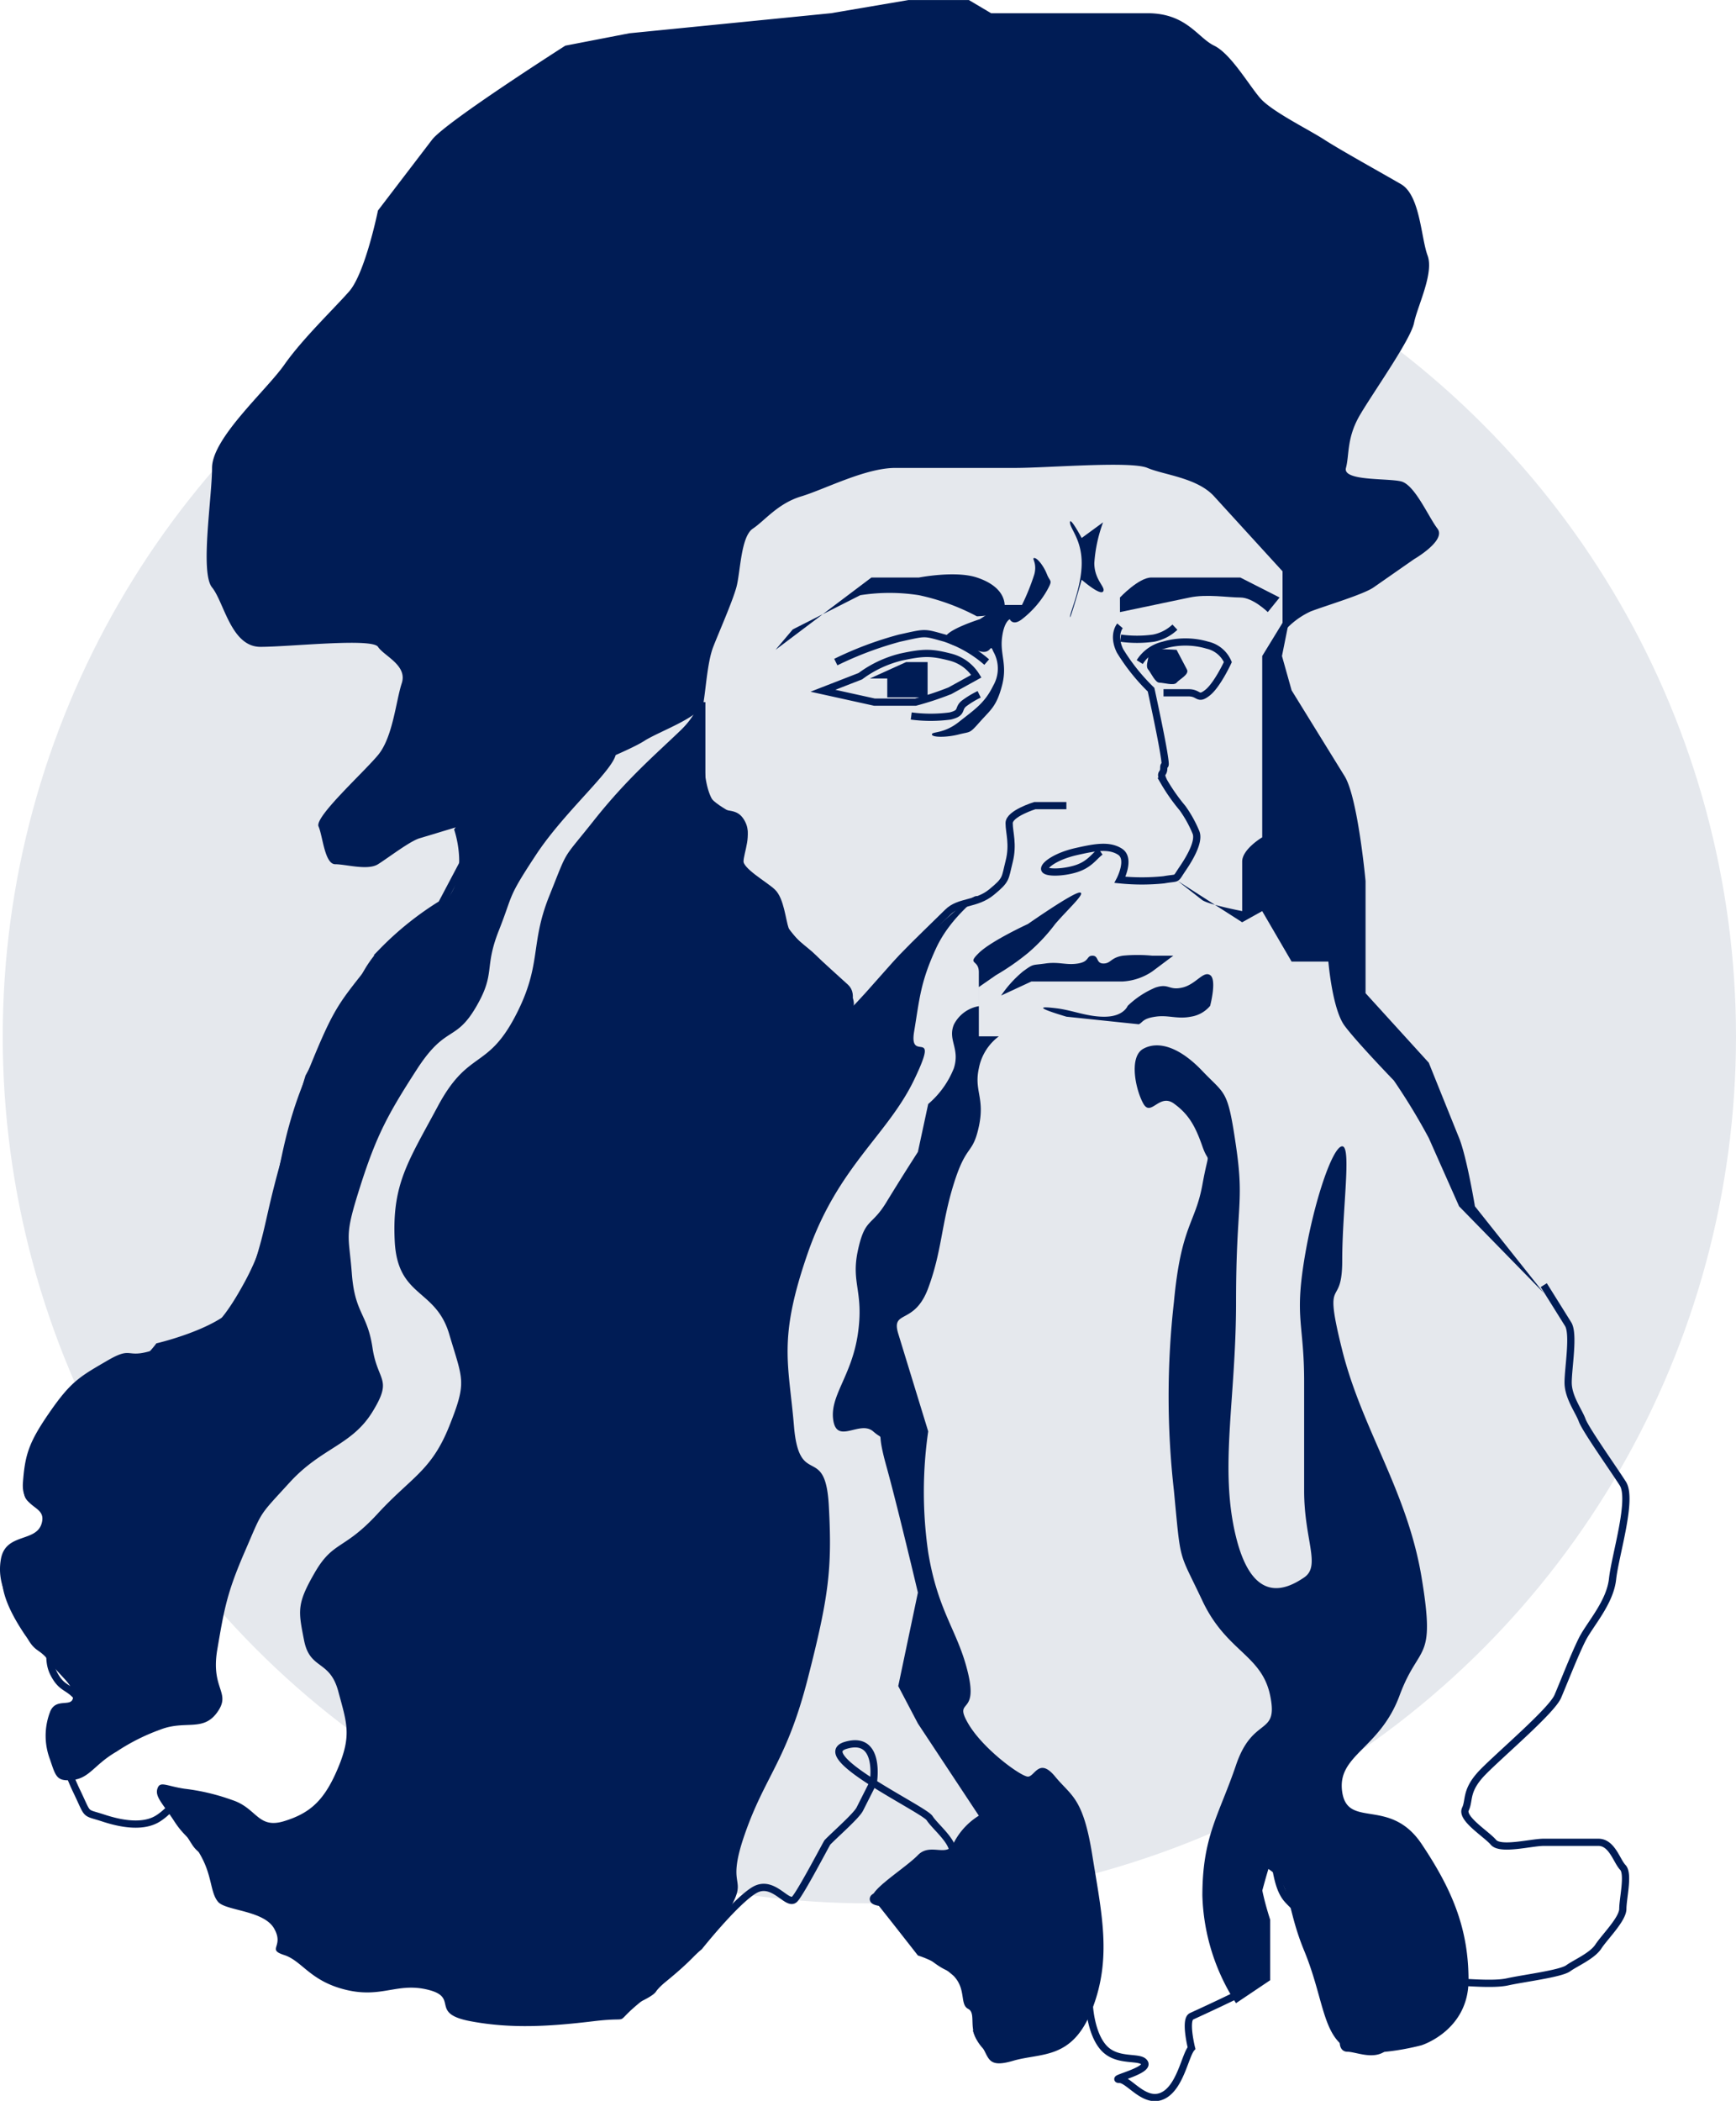 <svg xmlns="http://www.w3.org/2000/svg" width="240.379" height="290.841" viewBox="0 0 240.379 290.841">
  <g id="Group_367" data-name="Group 367" transform="translate(-1545.621 -287.503)">
    <circle id="Ellipse_126" data-name="Ellipse 126" cx="120" cy="120" r="120" transform="translate(1546 311)" fill="#e5e8ed"/>
    <g id="Group_357" data-name="Group 357" transform="translate(4 11)">
      <path id="Path_5124" data-name="Path 5124" d="M-22321.824,3930.555c.754,0-3.443,2.575-5.6,7.265s-2.264,6.952-3.02,11.494,3.684-.993,0,6.675-10.572,12.012-14.73,24-2.635,15.209-1.906,23.949,4.348,2.268,4.824,11.009,0,12.565-2.918,23.955-5.918,13.431-8.744,21.6.979,5.348-2.564,11.087-7.025,8.188-11.605,11.869-.768,2.141-6.719,2.855-11.359,1.085-17.084,0-1.512-3.255-5.814-4.34-6.41,1.2-11.4,0-6.068-4.009-8.561-4.817.051-1.138-1.4-3.676-6.693-2.429-7.762-3.694-.8-3.465-2.32-6.258-2.234-2.564-3.754-4.912-2.686-3.361-2.326-4.481,1.176-.39,3.764,0a29.535,29.535,0,0,1,6.588,1.56c3.449,1.12,3.541,4.05,7.213,2.921s5.611-2.943,7.48-7.437,1.182-6.144,0-10.538-3.926-2.925-4.732-7.041-1.043-5.038,1.5-9.423,4.029-3.057,8.682-8.117,7.439-5.913,9.92-12.125,1.889-6.314,0-12.72-7.158-5-7.551-12.9,1.83-10.948,5.984-18.694,6.775-5.024,10.629-12.29,2.045-9.967,4.779-16.773,1.625-4.72,6.164-10.448,8.424-9.042,11.994-12.465,2.275-5.718,2.848-3.412-.146,8.857,1.242,12.279,3.416,1.127,4.8,3.6-1.1,3.72,0,6.332,2.668,1.81,4.213,4.116-.152,2.1,2.625,5.4,5.281,4.969,7.615,7.807-2.256,5.048,0,3.562,4.611-5.315,9.021-9.508S-22322.58,3930.555-22321.824,3930.555Z" transform="translate(23998.641 -3530)" fill="#001c55"/>
      <path id="Path_5125" data-name="Path 5125" d="M-22392.52,3918.233c2.494-2.16,3.092-.46,8.355-3.121s11.082-6.582,11.082-4.422-7.023,7.993-11.082,14.159-3.062,5.216-5.152,10.5-.363,5.842-3.2,10.647-4.158,2.381-8.156,8.574-5.59,9.138-7.836,16.2-1.578,6.472-1.152,12.049,2.145,5.478,2.859,10.26,2.867,4.2,0,8.868-7.053,4.952-11.469,9.785-3.693,3.772-6.2,9.547-2.861,7.99-3.816,13.554,1.977,5.922,0,8.7-4.414,1.051-7.908,2.419a28.233,28.233,0,0,0-6.066,3.055c-3.018,1.74-3.7,3.641-6,3.905s-2.4-.5-3.2-2.848a9.2,9.2,0,0,1,0-6.531c.8-2.181,3.2-.464,3.2-2.193s-1.461-2.419-3.2-4.726-2.043-.934-3.742-4.5-3.7-6.095-3.051-9.771,4.879-2.283,5.641-4.936-2.879-1.81-2.59-5.675.813-5.564,3.742-9.785,4.158-4.881,7.975-7.1,2.246.13,7.291-1.771,6.783-.03,11.725-9.152,3.625-16.227,8.041-27.337,4.721-10.788,9.625-17.1,6.422-4.494,9.992-8.154,1.313-10,1.313-10A13.855,13.855,0,0,1-22392.52,3918.233Z" transform="translate(24000 -3530)" fill="#001c55"/>
      <g id="Group_356" data-name="Group 356">
        <path id="Path_5126" data-name="Path 5126" d="M-22300.068,3951.693c-2.045,1.126-1.061,5.691,0,7.588s2.2-1.479,4.242,0,2.951,3.1,3.936,5.914.984-.05,0,5.333-2.951,5.608-3.936,16.2a116.313,116.313,0,0,0,0,26.169c.984,10.344.6,8.117,3.936,15.206s8.227,7.459,9.391,13.148-2.385,2.688-4.732,9.609-4.658,9.835-4.658,18.075a28.852,28.852,0,0,0,4.658,14.885l4.732-3.18v-8.372s-3.008-9.039,0-6.86,2.2,5.076,4.7,11.134,2.525,10.848,5.273,13.1,10.99,0,10.99,0,6.5-2.033,6.5-9-2.129-12.354-6.5-18.867-10.225-2.054-10.99-7.185,5.182-5.911,7.93-13.338,5.043-4.413,3.061-16.37-8.242-20.484-10.99-31.456,0-5.372,0-12.43,1.318-15.8,0-15.8-3.955,7.648-5.273,15.8,0,8.837,0,16.813V4012.9c0,6.768,2.357,10.385,0,11.984s-7.07,3.95-9.428-5.589,0-19.04,0-32.565,1.164-13.546,0-21.534-1.449-7.044-4.658-10.419S-22298.023,3950.567-22300.068,3951.693Z" transform="translate(24000 -3530)" fill="#001c55"/>
        <g id="Group_355" data-name="Group 355" transform="translate(-44 -11.274)">
          <g id="Group_354" data-name="Group 354" transform="translate(1586.408 287.777)">
            <path id="Path_5105" data-name="Path 5105" d="M-22352.352,3894.207l2.391-2.828,9.344-4.735a26.121,26.121,0,0,1,8.129,0,30.673,30.673,0,0,1,8.023,2.925s3.848-.08,3.848-1.423-.879-2.961-3.848-3.949-8.023,0-8.023,0h-6.582Z" transform="translate(22458.947 -3804.245)" fill="#001c55"/>
            <path id="Path_5106" data-name="Path 5106" d="M-22304.371,3888.985l9.637-2.02c2.406-.505,5.27,0,7.027,0s3.8,2.02,3.8,2.02l1.637-2.02-5.441-2.767h-12.32c-1.738,0-4.344,2.767-4.344,2.767Z" transform="translate(22458.666 -3804.247)" fill="#001c55"/>
            <path id="Path_5107" data-name="Path 5107" d="M-22345.746,3899.937l5.184-2.017a15.721,15.721,0,0,1,5.645-2.653c3.1-.663,4.156-.663,6.758,0a5.93,5.93,0,0,1,3.652,2.653s-2.734,1.513-3.652,2.017a42.5,42.5,0,0,1-4.76,1.573h-5.7Z" transform="translate(22458.906 -3804.31)" fill="none" stroke="#001c55" stroke-width="1"/>
            <path id="Path_5104" data-name="Path 5104" d="M-22396.664,3918.189l-5.437,1.639c-1.359.41-4.316,2.694-5.75,3.593s-4.434,0-5.922,0c-1.473,0-1.73-3.924-2.312-5.231s6.176-7.409,8.234-9.879,2.473-7.462,3.289-9.95-2.469-3.776-3.289-5.035-12.211,0-16.281,0-5.023-6.171-6.7-8.229,0-12.407,0-16.542,7.5-10.715,10.008-14.288,6.727-7.6,8.965-10.132,4-11.212,4-11.212,5.617-7.35,7.488-9.8,18.457-13.024,18.457-13.024l8.871-1.717,27.91-2.775,10.746-1.827h8.348l3.082,1.827h21.648c5.41,0,6.922,3.368,9.238,4.492s4.8,5.463,6.391,7.285,6.656,4.3,8.879,5.739,7.957,4.614,10.605,6.151,2.758,7.4,3.672,9.868-1.4,7-1.871,9.333-5.609,9.549-7.48,12.733-1.461,5.51-1.949,7.348,5.727,1.4,7.629,1.862,3.785,4.907,5.043,6.542-3.242,4.228-3.242,4.228l-5.609,3.911c-1.41.978-6.512,2.484-8.684,3.313a10.933,10.933,0,0,0-3.918,3.025v-8.571s-7.105-7.776-9.465-10.369-6.93-2.955-9.238-3.94-13.754,0-18.336,0h-16.578c-4.148,0-9.77,2.955-13.027,3.94s-5.031,3.348-6.7,4.463c-1.684,1.116-1.715,6.1-2.285,8.139s-2.4,6.173-3.2,8.229-1.02,5.822-1.359,7.762-6.133,3.936-8.176,5.249-8.215,3.721-10.953,4.961S-22396.664,3918.189-22396.664,3918.189Z" transform="translate(22459.406 -3803.778)" fill="#001c55"/>
            <path id="Path_5108" data-name="Path 5108" d="M-21164.213,3893.246h2.41v2.614h5.584v-4.888h-2.971Z" transform="translate(21283.873 -3799.316)" fill="#001c55"/>
            <path id="Path_5109" data-name="Path 5109" d="M-21129.43,3885.928s-1.076,1.249,0,3.458a27.41,27.41,0,0,0,4.3,5.378s1.318,6.022,1.758,8.739,0,1.14,0,2.129-.65.443,0,1.826a25.889,25.889,0,0,0,2.6,3.708,16.691,16.691,0,0,1,1.867,3.375c.467,1.208-.75,3.388-1.867,5.024s-.436,1.14-2.6,1.521a30,30,0,0,1-6.062,0s1.529-2.921,0-3.895-3.508-.594-6.117,0-4.316,1.781-4.316,2.374,2.383.594,4.316,0,2.564-1.781,3.42-2.374" transform="translate(21283.727 -3799.287)" fill="none" stroke="#001c55" stroke-width="1"/>
            <path id="Path_5110" data-name="Path 5110" d="M-21187.619,3896.548v11.465c0,2.866,3.957,3.965,5.279,5.286s0,3.994,0,5.324,3.355,3.164,4.482,4.218,1.352,3.888,1.8,5.184,2.85,2.871,3.8,3.828,3.412,3.144,4.553,4.192,0,2.969,0,3.957,5.893-6.112,7.854-8.149,4.725-4.672,6.3-6.231,3.945-1.031,6.068-2.781,1.818-1.833,2.424-4.218,0-3.992,0-5.324,3.561-2.423,3.561-2.423h4.365" transform="translate(21284.006 -3799.348)" fill="none" stroke="#001c55" stroke-width="1"/>
            <path id="Path_5111" data-name="Path 5111" d="M-21121.318,3921.24s2.51,1.955,3.342,2.607,5.57,1.555,5.57,1.555v-6.858c0-1.714,2.775-3.355,2.775-3.355v-25.1l4.07-6.649-1.336,6.649,1.336,4.756s5.5,8.91,7.338,11.879,2.9,14.521,2.9,14.521v15.523l8.754,9.626s3.143,7.817,4.2,10.422,2.191,9.458,2.191,9.458l9.533,11.994-11.725-11.994s-3.15-7.093-4.2-9.458a85.727,85.727,0,0,0-4.838-7.962s-5.115-5.284-6.82-7.581-2.244-8.883-2.244-8.883h-5.094l-4.07-6.985-2.775,1.544Z" transform="translate(21283.621 -3799.272)" fill="#001c55"/>
            <path id="Path_5112" data-name="Path 5112" d="M-21168.955,3890.954a48.633,48.633,0,0,1,8.818-3.313c3.777-.828,3.268-.828,6.287,0a16.966,16.966,0,0,1,5.789,3.313" transform="translate(21283.9 -3799.296)" fill="none" stroke="#001c55" stroke-width="1"/>
            <path id="Path_5113" data-name="Path 5113" d="M-21126.619,3890.959a5.315,5.315,0,0,1,3.287-2.342,10.742,10.742,0,0,1,6.08,0,4.058,4.058,0,0,1,2.832,2.342s-1.469,3.188-2.832,4.251-1.1,0-2.621,0h-3.459" transform="translate(21283.65 -3799.302)" fill="none" stroke="#001c55" stroke-width="1"/>
            <path id="Path_5114" data-name="Path 5114" d="M-21129.291,3887.632a16.621,16.621,0,0,0,4.564,0,5.985,5.985,0,0,0,2.959-1.52" transform="translate(21283.668 -3799.287)" fill="none" stroke="#001c55" stroke-width="1"/>
            <path id="Path_5115" data-name="Path 5115" d="M-21120.508,3889.267s1.078,2.044,1.438,2.728-1.078,1.365-1.437,1.819-1.781,0-2.373,0-1.172-1.365-1.559-1.819,0-1.264,0-1.686v-1.042C-21124.439,3889.005-21120.508,3889.267-21120.508,3889.267Z" transform="translate(21282.639 -3799.305)" fill="#001c55"/>
            <path id="Path_5116" data-name="Path 5116" d="M-21221.3,3925.785h0" transform="translate(21284.203 -3799.519)" fill="none" stroke="#707070" stroke-width="1"/>
            <path id="Path_5117" data-name="Path 5117" d="M-21071.621,3977.366s2.535,4.052,3.375,5.4,0,6.06,0,8.081,1.461,3.912,1.941,5.216,4.225,6.575,5.629,8.766-1.061,9.909-1.418,13.211-3.16,6.288-4.211,8.383-2.527,5.9-3.371,7.872-7.721,7.8-10.295,10.4-1.875,3.9-2.5,5.207,2.912,3.445,3.883,4.595,5.229,0,6.969,0h7.563c1.895,0,2.539,2.606,3.383,3.475s0,4.3,0,5.732-2.535,3.911-3.383,5.216-3.137,2.265-4.187,3.021-6.281,1.4-8.373,1.87-6.105,0-8.145,0-2.291,3.584-3.053,4.779-4.521,3.3-6.029,4.4-3.738,0-4.982,0,0-3.3,0-4.4-2.023-7.253-2.7-9.67-4.225-4.929-5.639-6.572-1.486-4.644-1.986-6.193-2.518,7.577-3.357,10.1,0,7.554,0,7.554v1.036s-1.98.976-3.953,1.911-2.949,1.374-3.936,1.832,0,4.4,0,4.4h0c-.887.989-1.568,5.547-4.064,6.631s-4.582-2.3-5.918-2.3,4.033-1.176,3.5-2.26-3.721,0-5.643-2.076-2.045-6.229-2.045-6.229-1.289.448-3.578,1.454-5.574,2.57-5.574,2.57a14.177,14.177,0,0,1-2.93,2.205c-1.223.551-1.1.551-1.961,0a5.4,5.4,0,0,1-1.461-2.205l3.422-2.192-1.961-1.832-2.955-2.947s1.963-1.4,1.494-1.87-2.525,0-3.367,0-3.178-1.6-4.238-3.021.711-1.358,0-2.663-1.148-1.576-2.842-2.553-3.932-.717-3.932-1.356,2.947-.9,3.932-1.2,1.072-1.926,2.842-3.174,3.984-.113,4.238-1.817-2.42-3.75-3.225-5-16.516-8.627-11.613-10.081,3.826,5.11,3.826,5.11-1.408,2.789-1.879,3.719-3.354,3.445-4.473,4.595c-.125.13-3.637,6.879-4.531,7.851-1.006,1.093-2.973-2.845-5.652-1.2s-7.557,7.774-7.557,7.774-5.748,4.883-6.395,5.927-7.088,3.365-7.088,3.365-9.979,1.1-16.109,0-3.742-3.3-8.41-4.4-7.7,0-10.262,0-5.2-2.357-6.926-3.142-2.365-2.331-2.635-4.412-3.119-2.632-4.334-3.91-2.441.346-3.785-1.2-1.594-4.991-1.594-4.991a3.691,3.691,0,0,1-2.309-1.658,28.1,28.1,0,0,1-2.432-4.595c-.609-1.149-.723.009-2.617,1.252s-4.748.929-7.578,0-2.023-.154-3.738-3.714-3.127-8.437-3.127-10.525,1.865,2.17,3.127,2.17a1.933,1.933,0,0,0,1.916-2.17c0-1.2-.654-1.2-1.916-2.618s-2.07-1.081-3.127-3.049-.189-3.367-1.111-4.823-1.166,1.094-2.568-1-3.031-4.94-3.031-7.381,3.031-2.38,3.031-2.38,2.76,1.605,3.68,0,.92-3.982,0-6.421-3.68-1.307-3.68-3.337,2.76-2.321,3.68-4.781a8.259,8.259,0,0,0,0-5.057s4.258-4.909,6.865-6.544,1.67.915,3.564,0a15.248,15.248,0,0,0,4.014-3.661s8.156-1.915,10.957-5.178,1.33-1.582,2.857-6.349,1.506-6.269,3.256-12.72,3.752-13.083,3.752-13.083,4.863-8.886,5.809-9.889,1.2-3.937,4.342-7.447a42.856,42.856,0,0,1,8.215-6.592l3.262-6.172v-4.459" transform="translate(21284.594 -3799.451)" fill="none" stroke="#001c55" stroke-width="1"/>
            <path id="Path_5118" data-name="Path 5118" d="M-21147.937,3937.377a15.781,15.781,0,0,1,3.029-3.342c1.533-1.109,1.2-.82,3.1-1.094s2.883.27,4.514,0,1.131-1.079,2.012-1.079.465,1.079,1.512,1.079.984-.809,2.676-1.079a20.755,20.755,0,0,1,4.094,0h2.9l-2.9,2.173a8.129,8.129,0,0,1-4.094,1.394h-12.648Z" transform="translate(21285.773 -3799.555)" fill="#001c55"/>
            <path id="Path_5119" data-name="Path 5119" d="M-21136.857,3940.319h0c-4.416-1.323-3.713-1.451-1.316-1.153,2.236.274,4.377,1.24,6.828,1.153s2.975-1.5,2.975-1.5a12.528,12.528,0,0,1,3.838-2.53c1.889-.632,1.824.432,3.719,0s2.893-2.359,3.857-1.727,0,4.257,0,4.257a4.308,4.308,0,0,1-2.668,1.5c-1.895.375-3.105-.263-4.908,0s-1.725.788-2.3,1.05" transform="translate(21283.732 -3799.571)" fill="#001c55"/>
            <path id="Path_5120" data-name="Path 5120" d="M-21158.445,3898.463a20.528,20.528,0,0,0,5.395,0c1.842-.444.973-1.024,1.975-1.774a12.664,12.664,0,0,1,2.037-1.226" transform="translate(21283.834 -3799.342)" fill="none" stroke="#001c55" stroke-width="1"/>
            <path id="Path_5121" data-name="Path 5121" d="M-21153.73,3887.576c0-1.111,4.789-2.622,4.789-2.622l3.072-1.973h2.77a30.765,30.765,0,0,0,1.711-4.245c.428-1.624-.437-2.251,0-2.251s1.311,1.126,1.748,2.251.865.694,0,2.249a13.564,13.564,0,0,1-3.459,3.969c-1.287.992-1.689,0-1.689,0s-.811.32-1.08,2.622.768,3.685,0,6.585-1.578,3.333-3.072,5.019-1.244,1.293-2.9,1.724-3.73.431-3.73,0,1.609-.039,3.73-1.724,3.566-2.573,4.754-5.019a4.737,4.737,0,0,0,0-4.764c-.463-1.191-.191.456-1.852,0S-21153.73,3888.687-21153.73,3887.576Z" transform="translate(21283.822 -3799.231)" fill="#001c55"/>
          </g>
          <path id="Path_5123" data-name="Path 5123" d="M-22311.7,3919.014l2.361-1.637a33.614,33.614,0,0,0,4.438-3.076,24.8,24.8,0,0,0,3.773-4.016c1.791-2.092,4.336-4.353,3.393-4.353s-7.166,4.353-7.166,4.353-5.1,2.345-6.8,4.016,0,.828,0,2.668v4.693a4.777,4.777,0,0,0-3.463,2.563c-.865,2.151.887,3.294,0,6.041a12.616,12.616,0,0,1-3.549,4.944l-1.426,6.632s-2.3,3.569-4.375,6.979-2.949,2.114-3.934,6.661.852,5.648,0,11.525-3.936,8.605-3.408,11.985,3.68-.045,5.516,1.534.275-.8,1.826,4.783,4.375,17.536,4.375,17.536l-2.721,12.946,2.721,5.177,8.438,12.763a9.556,9.556,0,0,0-3.463,3.746c-.865,2.161-3.234-.088-4.975,1.713s-7.066,5.046-6.2,6.051,6.2,7.843,6.2,7.843a13.538,13.538,0,0,1,4.975,2.853c1.74,1.848.8,3.93,1.984,4.538s-.074,2.821,1.479,4.619.8,3.727,4.73,2.572,8.234-.073,10.979-7.191,1.283-13.246,0-21.284-2.908-8.151-5.137-10.868-2.832,0-3.773,0-6.209-3.792-8.277-7.354,1.383-.974,0-6.895-4.15-8.4-5.533-16.789a58.5,58.5,0,0,1,0-16.758s-3.111-10.14-4.146-13.52,2.223-1.116,4.146-6.311,1.8-8.874,3.549-14.467,2.6-3.914,3.463-7.9-.691-4.938,0-8.06a7.2,7.2,0,0,1,2.764-4.425h-2.764" transform="translate(24032.859 -3494.593)" fill="#001c55"/>
        </g>
        <path id="Path_5130" data-name="Path 5130" d="M-22307.225,3875.814c0,.867,1.623,2.363,1.623,5.636s-1.623,6.877-1.623,7.455,1.623-5.145,1.623-5.145,2.525,2.212,2.963,1.635-1.213-1.55-1.213-3.945a20.055,20.055,0,0,1,1.213-5.636l-2.963,2.168S-22307.225,3874.948-22307.225,3875.814Z" transform="translate(23997 -3527)" fill="#001c55"/>
      </g>
    </g>
  </g>
</svg>

